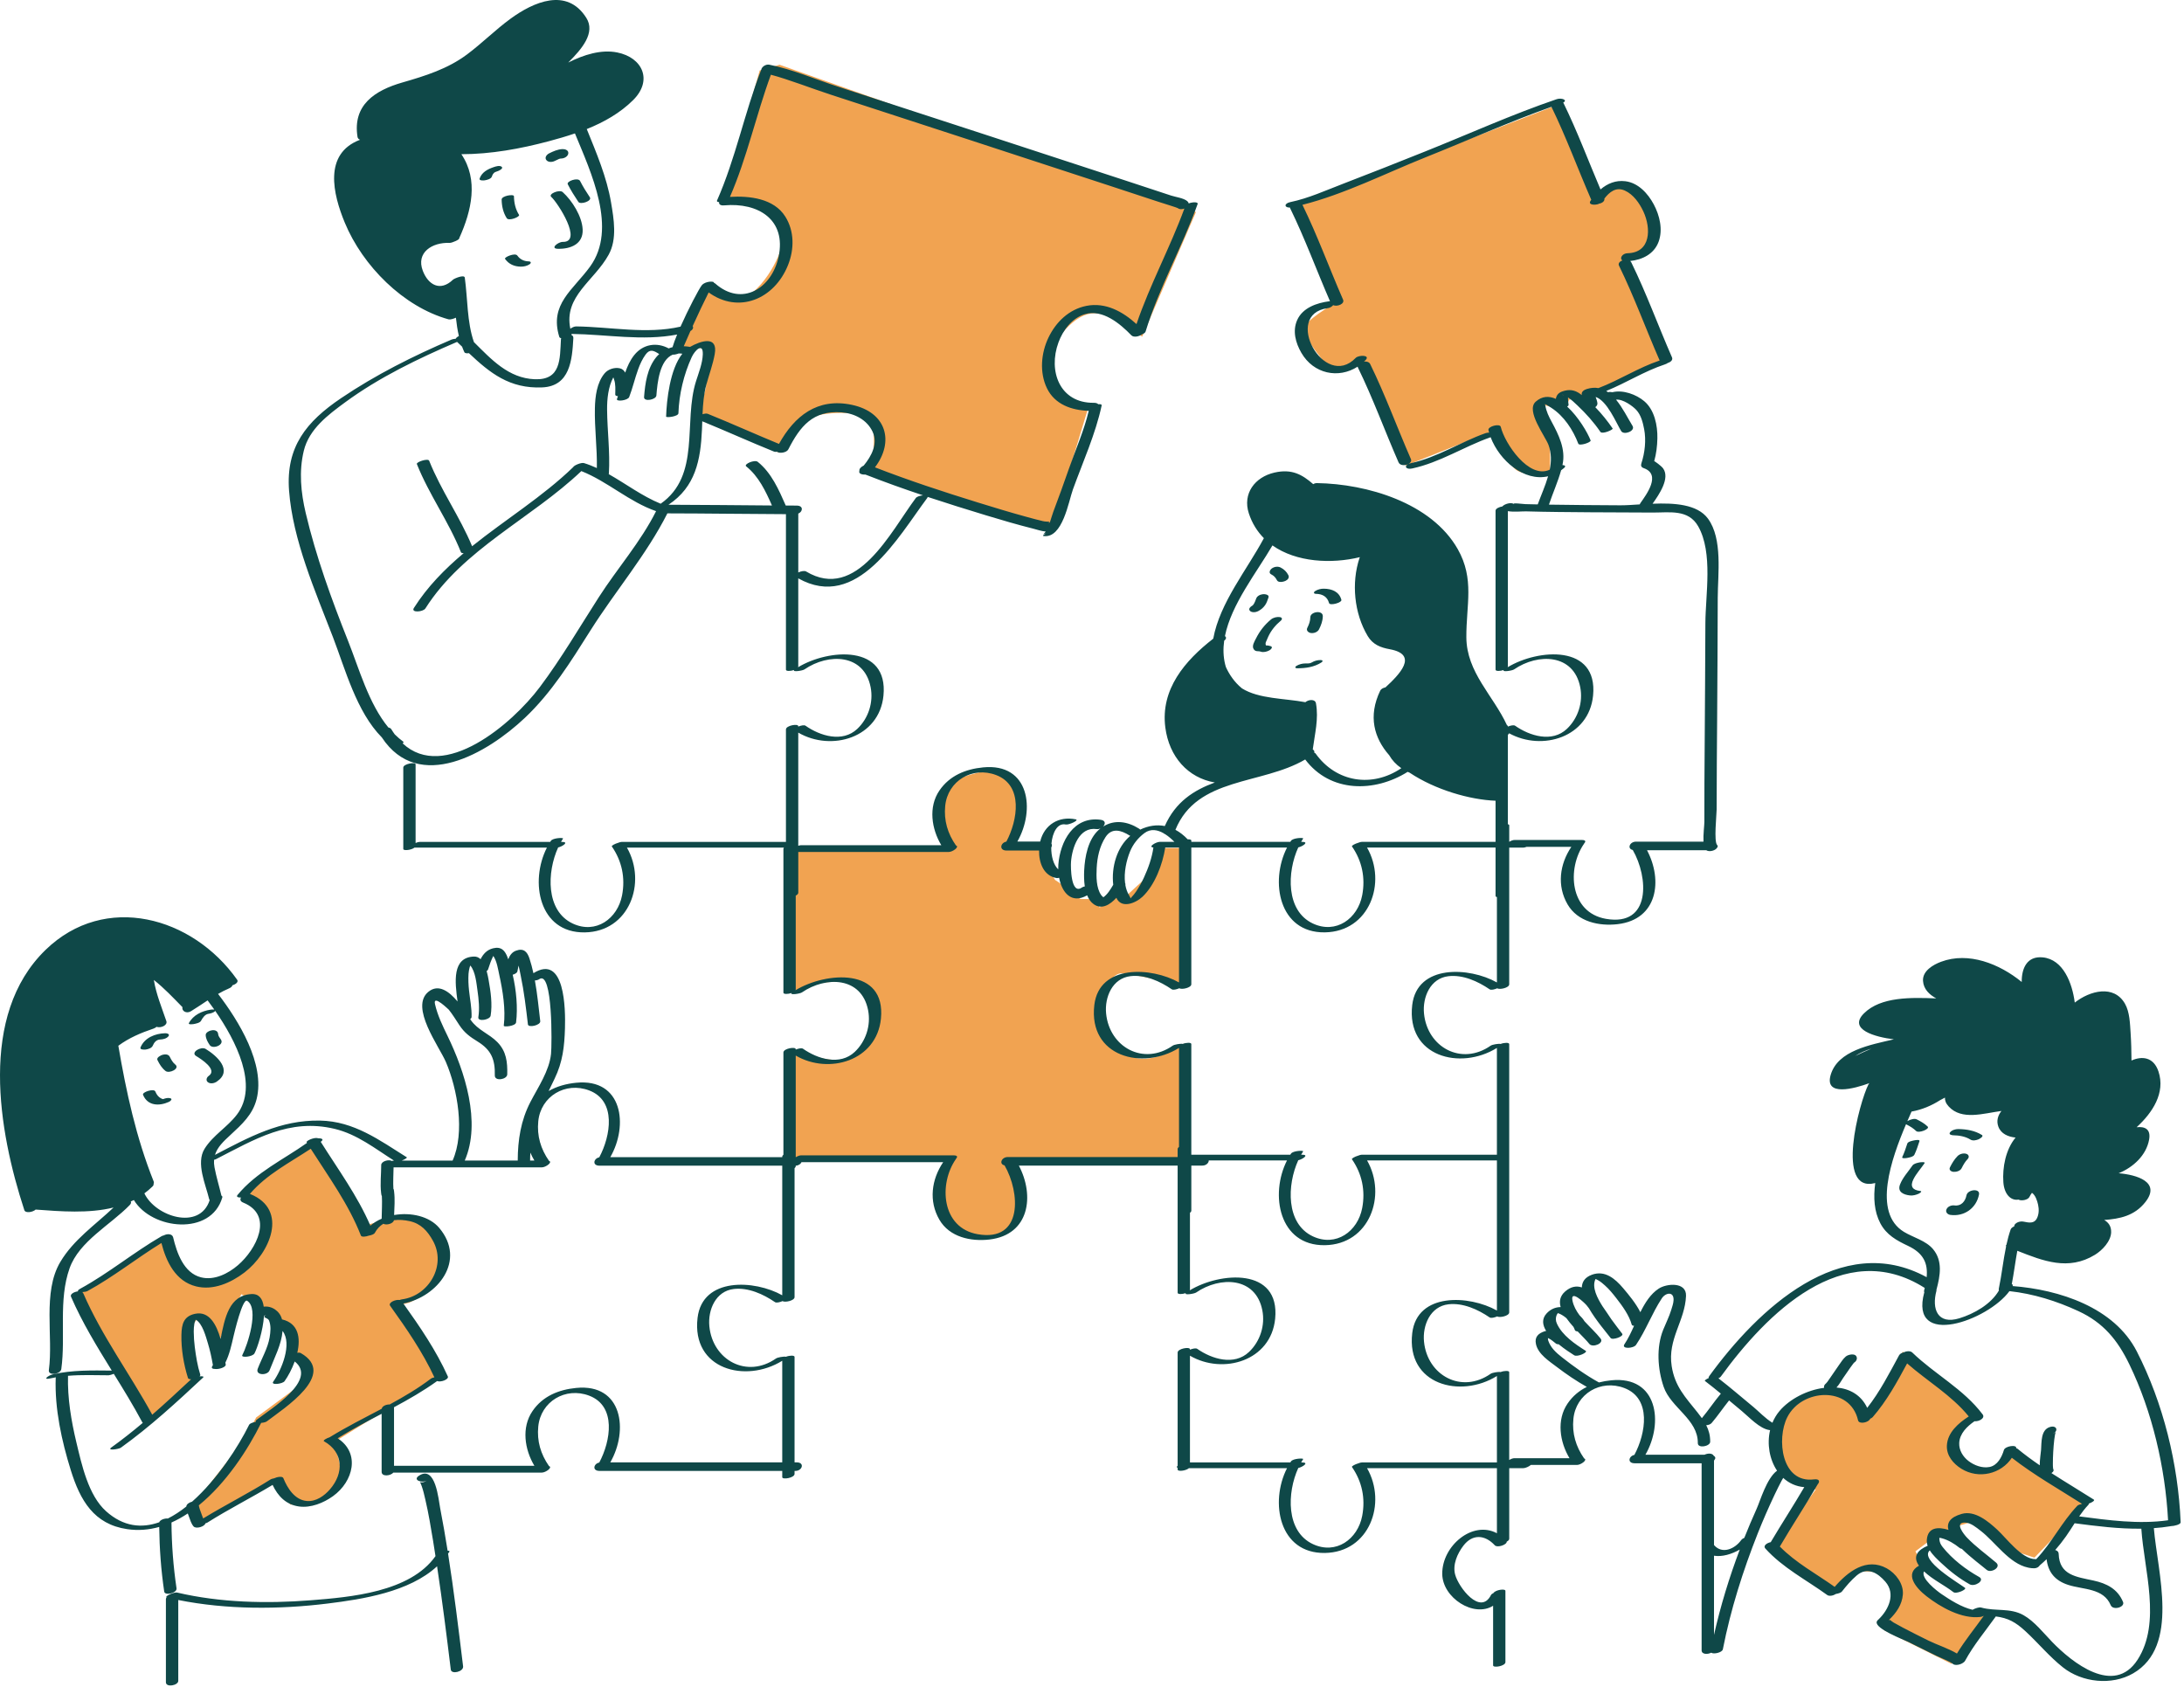 <svg width="514" height="397" viewBox="0 0 514 397" fill="none" xmlns="http://www.w3.org/2000/svg">
<path d="M280.297 273.074L237.797 274.074L240.297 284.574C240.297 284.574 237.797 290.574 233.797 291.074C229.797 291.574 223.297 289.074 221.297 286.074C219.297 283.074 222.797 272.574 222.797 272.574H185.297V248.074L187.297 247.074C187.297 247.074 194.797 250.574 199.797 249.074C204.797 247.574 205.797 241.574 205.797 241.574C205.797 241.574 206.297 236.574 201.797 232.574C197.297 228.574 186.297 233.574 186.297 233.574V200.074L223.797 199.574C223.797 199.574 220.797 198.074 220.297 192.074C219.797 186.074 222.297 183.574 231.297 181.574C240.297 179.574 239.297 190.074 239.297 190.074L238.297 199.074H246.297L246.797 204.574L248.297 207.074L251.297 209.074L254.297 211.574H257.797L258.797 213.574L262.297 210.574L264.797 211.074L270.797 205.574L273.797 199.574H277.797L278.797 232.574L276.797 231.574C276.797 231.574 266.297 229.074 263.797 229.074C261.297 229.074 258.297 235.574 258.297 235.574C258.297 235.574 260.297 244.574 265.297 248.074C270.297 251.574 278.797 245.574 278.797 245.574L280.297 273.074ZM473.297 342.074C473.297 342.074 472.797 344.074 470.297 345.574C467.797 347.074 465.797 346.074 461.797 343.574C457.797 341.074 464.797 332.574 464.797 332.574L449.454 319.487L447.797 318.074L444.797 326.574L437.797 334.074L437.297 330.074C437.297 330.074 433.297 327.574 430.797 327.574C428.297 327.574 419.797 329.574 418.797 338.074C417.797 346.574 427.297 350.574 427.297 350.574L416.797 365.074L432.797 374.074C432.797 374.074 432.797 374.074 434.297 371.574C435.797 369.074 441.797 369.574 445.297 371.074C448.797 372.574 443.297 383.574 443.297 383.574L459.297 391.574L467.797 380.074C467.797 380.074 461.297 380.074 458.797 378.574C456.297 377.074 450.297 371.574 450.297 371.574L452.297 368.074L450.797 365.074L452.797 363.574L454.797 362.074L457.297 360.574L459.297 359.574L464.297 358.074L472.797 364.574L478.797 366.574L491.297 353.574L473.297 342.074ZM99.297 288.074C95.797 285.074 85.297 288.574 85.297 288.574L74.797 268.074L57.297 281.074L62.797 285.574L60.797 294.074C60.797 294.074 55.797 300.074 50.297 302.074C44.797 304.074 39.297 291.074 39.297 291.074L17.297 304.574L35.297 334.074L45.797 324.074L44.297 321.074C44.297 321.074 43.797 313.074 46.297 310.574C48.797 308.074 50.297 319.074 50.297 319.074L52.797 312.574L56.797 304.574L61.797 307.574L63.797 309.074L66.297 311.574L68.297 313.574L69.297 317.574L70.797 319.574L71.797 325.074L60.297 333.574L57.297 339.074L44.797 355.074L45.297 357.074L47.297 359.074L64.797 348.074L68.297 354.074C68.297 354.074 75.297 354.574 78.797 351.074C82.297 347.574 78.297 339.574 78.297 339.574L103.297 324.074L92.297 307.574L96.297 306.574C96.297 306.574 102.297 304.074 103.297 299.074C104.297 294.074 102.797 291.074 99.297 288.074ZM389.797 55.074C390.797 51.574 389.797 48.574 384.297 45.074C378.797 41.574 376.297 48.074 376.297 48.074L366.797 24.574L304.797 48.574L313.797 71.574C313.797 71.574 306.797 75.574 306.797 77.574C306.797 79.574 312.797 86.574 312.797 86.574L320.297 85.574L330.797 109.574L349.797 102.074L352.297 102.574C352.297 102.574 354.797 109.074 356.797 110.574C358.797 112.074 364.797 111.574 364.797 111.574C364.797 111.574 364.797 106.574 364.797 104.574C364.797 102.574 362.297 95.074 362.297 95.074L368.297 96.574L369.297 94.074L371.797 93.574L374.797 92.574L378.297 91.574L391.297 85.574L382.797 61.574C382.797 61.574 388.797 58.574 389.797 55.074ZM178.796 16.575L170.129 47.242L178.796 48.575L184.796 55.242C184.796 55.242 183.463 62.575 178.129 67.909C172.795 73.243 166.129 67.242 166.129 67.242L158.796 81.242L162.796 81.909H166.796L166.129 91.242L164.129 98.575L183.462 106.575C183.462 106.575 188.129 99.908 190.129 98.575C192.129 97.242 199.462 96.575 203.462 97.908C207.462 99.241 204.795 111.241 204.795 111.241L247.462 124.574L256.129 95.907L249.462 92.574L246.795 83.241C246.795 83.241 250.795 75.241 256.128 73.908C261.461 72.575 268.795 79.241 268.795 79.241L281.462 49.908L183.462 15.241L178.796 16.575Z" fill="#F1A351"/>
<path d="M452.937 273.749C452.078 275.009 450.998 276.166 450.314 277.538C449.49 279.19 450.094 280.078 451.914 280.278C452.576 280.351 451.699 280.866 451.534 280.938C450.923 281.208 450.188 281.407 449.515 281.333C448.031 281.17 446.49 280.531 447.16 278.776C447.8 277.102 449.092 275.758 450.089 274.296C450.411 273.824 451.289 273.65 451.8 273.552C451.874 273.537 453.203 273.358 452.937 273.749ZM459.009 285.911C462.272 286.357 465.129 284.342 465.755 281.113C466.049 279.591 463.076 279.916 462.809 281.296C462.528 282.749 461.536 283.894 459.979 283.682C459.275 283.586 458.4 283.905 458.099 284.595C457.805 285.267 458.367 285.824 459.009 285.911ZM448.834 272.509C449.28 272.425 450.311 272.236 450.543 271.757C451.039 270.734 451.381 269.641 451.74 268.565C451.891 268.111 450.77 268.32 450.598 268.353C450.214 268.426 449.045 268.638 448.889 269.105C448.53 270.181 448.188 271.274 447.692 272.297C447.482 272.732 448.71 272.533 448.834 272.509ZM460.696 272.077C459.943 272.852 459.402 273.75 458.922 274.711C458.608 275.34 459.192 275.731 459.765 275.777C460.412 275.829 461.347 275.561 461.662 274.929C462.056 274.142 462.462 273.409 463.079 272.774C463.533 272.307 463.364 271.709 462.745 271.527C462.059 271.327 461.192 271.566 460.696 272.077ZM459.704 267.172C461.065 267.192 462.554 267.446 463.726 268.177C464.283 268.524 465.05 268.362 465.624 268.133C465.804 268.061 466.973 267.435 466.432 267.098C464.775 266.065 462.807 265.736 460.878 265.708C460.246 265.699 459.369 265.948 458.956 266.462C458.523 267.002 459.326 267.167 459.704 267.172ZM510.872 359.159C510.835 359.168 510.799 359.179 510.762 359.185C509.486 359.404 508.197 359.534 506.903 359.628C507.774 370.074 513.034 387.428 502.04 393.8C496.993 396.725 490.016 395.955 485.533 392.411C482.299 389.854 479.704 386.672 476.686 383.885C474.356 381.734 472.578 380.769 469.697 380.406C469.679 380.436 469.67 380.463 469.648 380.494C467.2 383.922 464.481 387.153 462.465 390.869C462.378 391.029 462.231 391.163 462.052 391.277C461.415 391.774 460.103 392.058 459.554 391.547C459.029 391.058 456.762 390.184 455.754 389.69C453.529 388.599 451.302 387.511 449.089 386.396C448.071 385.883 441.331 383.339 441.674 381.708C441.722 381.477 441.883 381.277 442.102 381.113C444.461 378.869 446.21 375.133 443.74 372.259C441.94 370.165 439.482 368.631 436.977 370.763C435.658 371.886 434.559 373.191 433.491 374.548C433.284 374.811 432.678 375.019 432.084 375.113C431.476 375.516 430.52 375.717 430.031 375.363C425.106 371.795 419.583 368.986 415.463 364.417C414.898 363.79 415.797 363.116 416.736 362.929C419.314 358.58 422.076 354.343 424.634 349.979C422.658 349.824 420.99 349.023 419.675 347.809C419.552 348.002 419.416 348.234 419.269 348.517C418.731 349.551 418.205 350.59 417.707 351.643C416.276 354.67 414.923 357.736 413.69 360.849C410.18 369.712 407.301 378.784 405.469 388.147C405.322 388.898 403.314 389.366 402.733 388.938C401.873 389.384 400.472 389.352 400.472 388.393C400.472 373.716 400.472 359.039 400.472 344.363C395.224 344.363 389.976 344.363 384.728 344.363C382.913 344.363 383.316 342.661 384.652 342.391C387.341 337.354 388.742 329.102 382.274 326.653C376.696 324.541 370.882 328.019 370.295 333.911C369.954 337.334 370.867 340.415 372.823 343.224C373.74 343.528 372.058 344.757 371.134 344.757C367.516 344.757 363.899 344.757 360.281 344.757C359.882 345.12 359.001 345.516 358.518 345.516C357.41 345.516 356.303 345.516 355.195 345.516C355.195 351.052 355.195 356.588 355.195 362.123C355.195 362.396 354.951 362.627 354.608 362.806C354.657 363.538 352.395 364.312 351.8 363.669C349.498 361.179 346.559 360.92 344.387 363.78C342.997 365.61 341.836 368.195 342.463 370.547C343.265 373.561 348.403 380.286 350.905 375.366C350.996 375.186 351.213 375.03 351.484 374.906C351.945 374.136 354.297 373.808 354.297 374.394C354.297 379.98 354.297 385.567 354.297 391.154C354.297 392.108 351.4 392.58 351.4 391.93C351.4 387.251 351.4 382.571 351.4 377.892C346.886 380.745 339.476 376.051 339.429 370.382C339.375 363.823 346.537 357.745 352.298 360.828C352.298 355.724 352.298 350.62 352.298 345.515C342.11 345.515 331.921 345.515 321.733 345.515C326.458 353.759 322.303 365.321 311.79 365.469C301.025 365.621 298.806 353.523 302.898 345.515C295.203 345.515 287.507 345.515 279.812 345.515C279.119 346.14 277.156 346.367 277.156 345.84C277.156 345.708 277.156 345.576 277.156 345.444C276.874 345.344 276.93 345.148 277.156 344.938C277.156 340.45 277.156 335.961 277.156 331.474C277.156 327.085 277.156 322.695 277.156 318.306C277.156 317.359 280.053 316.89 280.053 317.53C280.053 317.564 280.053 317.597 280.053 317.631C280.693 317.372 281.446 317.205 281.766 317.431C285.19 319.83 290.458 321.465 293.944 318.172C296.563 315.697 297.788 311.928 297.085 308.354C295.54 300.495 287.192 300.288 281.505 304.179C281.056 304.486 278.628 304.857 279.078 304.313C278.237 304.606 277.156 304.631 277.156 304.24C277.156 294.262 277.156 284.285 277.156 274.308C264.699 274.308 252.241 274.308 239.784 274.308C243.522 281.361 242.312 290.592 232.88 291.702C228.502 292.216 223.457 291.153 221.076 287.032C218.541 282.642 219.218 277.589 221.973 273.505C210.859 273.505 199.744 273.505 188.63 273.505C188.443 273.926 187.948 274.301 187.275 274.327C187.275 274.363 187.275 274.399 187.275 274.435C187.275 274.615 187.169 274.778 186.999 274.919C186.999 285.033 186.999 295.148 186.999 305.261C186.999 306.113 184.659 306.575 184.189 306.194C183.533 306.473 182.728 306.668 182.388 306.436C179.649 304.563 176.122 302.96 172.71 303.347C168.43 303.831 166.566 308.281 166.947 312.144C167.729 320.067 175.758 324.519 182.649 319.689C182.986 319.452 184.461 319.176 184.967 319.295C185.821 318.964 186.998 318.92 186.998 319.328C186.998 327.602 186.998 335.875 186.998 344.149C187.162 344.149 187.325 344.149 187.488 344.149C189.459 344.149 188.817 346.161 187.202 346.161C187.134 346.161 187.066 346.161 186.998 346.161C186.998 346.395 186.998 346.629 186.998 346.863C186.998 347.81 184.101 348.279 184.101 347.639C184.101 347.146 184.101 346.654 184.101 346.161C169.771 346.161 155.442 346.161 141.113 346.161C139.298 346.161 139.701 344.459 141.037 344.189C143.726 339.152 145.126 330.9 138.659 328.451C133.082 326.339 127.267 329.817 126.68 335.709C126.339 339.132 127.253 342.213 129.207 345.021C130.124 345.325 128.442 346.554 127.518 346.554C115.865 346.554 104.212 346.554 92.56 346.554C91.938 347.347 89.817 347.572 89.817 346.391C89.817 341.834 89.817 337.278 89.817 332.721C86.321 334.555 82.822 336.388 79.464 338.48C84.835 341.959 83.177 348.652 78.367 352.103C76.152 353.692 73.156 354.917 70.375 354.53C67.318 354.104 65.396 352.092 64.156 349.456C59.093 352.507 53.804 355.164 48.805 358.322C48.709 358.383 48.545 358.439 48.35 358.488C48.181 359.262 46.141 359.9 45.542 359.209C45.027 358.615 44.749 357.689 44.485 356.965C44.392 356.71 44.293 356.444 44.198 356.173C42.958 356.995 41.677 357.714 40.357 358.3C40.395 363.496 40.784 368.654 41.547 373.796C41.712 374.908 38.8 375.591 38.65 374.572C37.9 369.517 37.535 364.45 37.471 359.346C35.059 360.025 32.542 360.249 29.939 359.867C22.085 358.716 18.87 353.088 16.656 345.979C14.51 339.087 12.859 331.554 13.111 324.292C13.113 324.238 13.126 324.186 13.149 324.136C12.726 324.21 12.302 324.283 11.88 324.379C9.852 324.836 11.371 323.673 12.451 323.43C17.038 322.397 21.649 322.504 26.309 322.55C22.819 316.903 19.349 311.246 16.703 305.14C16.449 304.555 17.47 303.989 18.381 303.903C18.253 303.774 18.36 303.571 18.891 303.281C25.578 299.628 31.456 294.725 38.045 290.912C38.17 290.84 38.349 290.781 38.548 290.735C39.345 290.297 40.545 290.327 40.75 291.194C41.6 294.798 43.225 299.576 47.309 300.605C50.425 301.39 53.691 299.729 56.004 297.743C60.309 294.047 64.563 285.989 57.227 283.011C56.519 282.724 56.464 282.247 56.725 281.82C56.04 281.844 55.528 281.67 55.915 281.202C60.372 275.824 66.669 272.924 72.256 268.966C72.228 268.92 72.198 268.875 72.169 268.829C71.948 268.473 74.05 267.558 74.837 267.877C75.66 267.863 76.321 268.084 75.568 268.645C75.54 268.666 75.51 268.687 75.482 268.708C79.552 275.187 84.124 281.397 87.167 288.44C87.94 287.775 88.838 287.228 89.823 286.807C89.848 285.172 89.969 282.901 89.868 281.456C89.826 281.382 89.776 281.315 89.759 281.211C89.738 281.091 89.728 280.968 89.712 280.847C89.689 280.849 89.687 280.812 89.699 280.752C89.429 278.631 89.718 276.264 89.718 274.17C89.718 273.301 91.441 272.783 92.238 273.219C92.409 273.164 92.575 273.13 92.723 273.127C88.239 270.286 84.072 266.942 78.78 265.667C68.083 263.087 59.876 268.164 50.773 272.827C50.695 272.867 50.552 272.91 50.378 272.951C50.334 273.494 50.363 274.078 50.483 274.716C50.908 276.97 51.584 279.149 52.111 281.379C52.285 281.466 52.376 281.605 52.317 281.811C49.678 290.902 35.748 289.444 31.506 282.408C31.264 282.533 31.015 282.641 30.769 282.757C30.903 282.965 30.866 283.245 30.527 283.596C26.028 288.244 18.631 292.121 16.38 298.461C13.707 305.989 15.494 314.396 14.427 322.187C14.257 323.431 11.304 323.855 11.498 322.435C12.577 314.554 9.946 304.123 14.191 296.988C17.323 291.724 22.366 288.308 26.728 284.172C20.856 285.63 14.251 285.089 8.391 284.657C7.727 285.279 5.984 285.575 5.727 284.79C-0.362 266.185 -5.121 238.915 10.726 223.54C24.723 209.96 45.328 215.715 55.808 230.561C56.188 231.1 55.492 231.638 54.7 231.874C54.631 232.137 54.394 232.398 53.913 232.602C53.019 232.98 52.162 233.426 51.323 233.907C56.159 240.217 62.443 250.382 60.404 258.615C59.489 262.308 56.939 264.599 54.216 267.113C52.622 268.584 51.158 269.949 50.598 271.786C58.541 267.641 65.996 263.535 75.332 263.716C83.324 263.87 89.289 268.313 95.737 272.355C95.895 272.454 95.262 272.855 94.548 273.129C98.538 273.129 102.527 273.129 106.517 273.129C109.488 266.502 107.673 256.314 104.94 249.931C103.354 246.227 96.421 237.045 100.797 233.426C103.204 231.436 105.712 233.333 107.686 235.684C107.053 231.082 106.369 225.284 111.554 225.112C112.177 225.091 112.685 225.333 113.103 225.731C113.716 224.527 114.581 223.53 116.044 223.169C117.953 222.698 118.855 223.667 119.485 225.391C119.529 225.512 119.567 225.644 119.61 225.766C119.955 224.865 120.483 224.09 121.401 223.744C123.192 223.068 124.079 223.934 124.611 225.569C124.98 226.699 125.28 227.855 125.538 229.026C132.972 224.39 133.097 237.504 132.964 241.987C132.836 246.289 132.431 249.939 130.517 253.872C130.035 254.863 129.568 255.822 129.12 256.765C131.044 255.653 133.257 255.042 135.602 254.811C146.556 253.73 147.933 264.869 143.631 272.326C157.121 272.326 170.61 272.326 184.099 272.326C184.099 272.292 184.099 272.258 184.099 272.223C184.099 272.043 184.205 271.88 184.375 271.739C184.375 263.719 184.375 255.701 184.375 247.682C184.375 246.735 187.272 246.266 187.272 246.906C187.272 246.94 187.272 246.973 187.272 247.007C187.912 246.748 188.665 246.581 188.986 246.807C192.41 249.207 197.678 250.842 201.164 247.548C203.783 245.073 205.008 241.305 204.305 237.73C202.76 229.872 194.412 229.664 188.725 233.555C188.276 233.862 185.847 234.233 186.298 233.689C185.456 233.982 184.375 234.007 184.375 233.616C184.375 222.343 184.375 211.071 184.375 199.798C184.375 199.676 184.424 199.563 184.507 199.459C184.445 199.468 184.387 199.473 184.334 199.473C172.072 199.473 159.81 199.473 147.548 199.473C152.272 207.717 148.118 219.279 137.605 219.427C126.84 219.579 124.622 207.481 128.714 199.473C118.327 199.473 107.94 199.473 97.553 199.473C97.553 199.473 97.551 199.473 97.549 199.473C96.838 200.059 94.912 200.272 94.912 199.799C94.912 193.414 94.912 187.029 94.912 180.645C94.912 179.739 97.809 179.289 97.809 179.869C97.809 186.042 97.809 192.216 97.809 198.389C98.152 198.236 98.509 198.128 98.759 198.128C109.003 198.128 119.247 198.128 129.491 198.128C129.545 198.045 129.594 197.959 129.649 197.877C130.118 197.18 132.689 197.08 132.503 197.355C132.34 197.597 132.188 197.864 132.035 198.128C132.112 198.128 132.189 198.128 132.266 198.128C134.016 198.128 132.354 199.22 131.358 199.435C128.71 205.213 128.4 214.34 134.782 217.34C140.242 219.907 145.358 216.193 146.407 210.686C147.188 206.585 146.369 202.63 143.993 199.201C143.874 199.03 144.68 198.575 145.482 198.345C145.794 198.216 146.107 198.128 146.333 198.128C159.212 198.128 172.092 198.128 184.971 198.128C184.971 189.308 184.971 180.487 184.971 171.667C184.971 170.72 187.868 170.251 187.868 170.891C187.868 170.925 187.868 170.958 187.868 170.992C188.508 170.733 189.261 170.566 189.582 170.792C193.006 173.192 198.274 174.827 201.76 171.533C204.379 169.058 205.604 165.29 204.901 161.715C203.356 153.856 195.008 153.649 189.321 157.54C188.872 157.847 186.447 158.217 186.893 157.675C186.051 157.968 184.971 157.993 184.971 157.602C184.971 145.402 184.971 133.202 184.971 121.002C175.669 120.971 166.367 120.828 157.066 120.814C152.159 130.543 144.764 139.174 138.946 148.395C134.353 155.673 129.84 162.969 123.55 168.917C114.693 177.294 98.554 186.719 89.857 173.532C83.898 167.515 81.246 157.455 78.368 149.966C74.21 139.143 68.903 127.139 68.028 115.451C67.259 105.172 72.078 99.24 80.278 93.699C88.432 88.19 97.261 83.765 106.298 79.902C106.498 79.817 106.87 79.752 107.254 79.719C107.359 79.478 107.64 79.253 107.997 79.086C107.67 77.685 107.456 76.232 107.297 74.764C106.695 75.046 105.934 75.257 105.567 75.155C94.907 72.195 85.357 62.556 81.157 52.43C78.341 45.641 76.111 36.223 84.645 32.928C84.68 32.915 84.715 32.906 84.75 32.894C84.434 32.791 84.195 32.571 84.137 32.204C82.968 24.726 88.183 21.287 94.708 19.408C100.089 17.857 105.338 16.224 109.9 12.822C113.442 10.18 116.562 7.029 120.13 4.42C125.588 0.429 133.43 -3.012 137.982 4.192C140.21 7.718 136.945 11.527 133.729 14.723C137.384 12.872 141.509 11.591 145.258 12.343C151.268 13.549 153.653 18.926 149.03 23.533C145.941 26.612 142.135 28.75 138.094 30.375C140.357 35.965 142.794 41.671 143.806 47.634C144.472 51.557 145.281 56.236 143.251 59.933C139.855 66.119 132.63 69.703 134.23 77.369C134.629 77.058 135.17 76.812 135.612 76.817C143.658 76.92 152.212 78.704 160.158 76.871C161.999 72.734 164.471 68.02 165.164 67.135C165.668 66.491 167.005 66.149 167.784 66.321C167.788 66.321 167.792 66.322 167.796 66.323C167.949 66.356 168.023 66.427 168.022 66.554C168.135 66.595 168.24 66.647 168.324 66.721C174.604 72.263 181.651 67.886 183.239 60.421C185.093 51.702 178.472 47.605 170.425 48.331C169.48 48.416 169.16 48.02 169.246 47.567C168.879 47.537 168.648 47.421 168.746 47.2C173.129 37.279 175.209 26.569 179.121 16.473C179.129 16.451 179.146 16.431 179.158 16.41C179.244 15.765 180.189 15.051 181.068 15.227C186.47 16.308 191.855 18.647 197.081 20.345C208.41 24.025 219.734 27.717 231.057 31.415C242.254 35.072 253.451 38.731 264.641 42.407C268.308 43.611 271.976 44.815 275.641 46.031C276.661 46.369 278.603 46.609 279.446 47.356C279.635 47.524 279.728 47.698 279.759 47.87C280.682 47.515 282.046 47.489 281.856 48.02C278.205 58.213 272.786 67.678 269.604 78.047C269.523 78.311 269.181 78.532 268.76 78.686C268.12 79.199 266.799 79.468 266.269 78.918C263.618 76.166 259.429 72.652 255.251 73.961C252.256 74.899 250.16 77.732 249.111 80.579C246.63 87.313 249.39 94.889 257.424 94.796C257.96 94.79 258.293 94.928 258.469 95.13C258.961 95.081 259.331 95.151 259.274 95.42C257.854 102.078 254.831 108.779 252.515 115.163C251.489 117.991 250.094 126.773 245.608 126.145C245.236 126.093 245.628 125.808 246.205 125.538C245.988 125.596 245.771 125.654 245.554 125.712C245.753 125.566 245.931 125.343 246.101 125.093C245.06 125 243.94 124.607 243.152 124.409C239.414 123.469 235.711 122.385 232.023 121.265C227.447 119.875 222.873 118.449 218.326 116.944C218.32 117.02 218.29 117.106 218.213 117.209C211.309 126.444 201.72 143.894 187.87 136.106C187.87 143.012 187.87 149.919 187.87 156.825C187.87 156.897 187.848 156.966 187.817 157.032C194.971 152.689 209.118 151.573 207.921 163.709C206.942 173.635 195.678 176.952 187.869 172.411C187.869 181.291 187.869 190.171 187.869 199.05C188.095 198.964 188.319 198.91 188.51 198.91C199.518 198.91 210.526 198.91 221.534 198.91C219.238 195.081 218.439 189.911 221.093 186.033C223.496 182.521 227.245 180.999 231.37 180.593C242.298 179.515 243.694 190.596 239.431 198.053C241.222 198.053 243.014 198.053 244.805 198.053C244.808 198.038 244.811 198.023 244.814 198.009C245.779 194.087 249.205 191.995 253.166 192.821C254.1 193.016 251.546 194.187 250.809 194.033C248.874 193.629 247.697 195.914 247.454 198.538C247.615 198.81 247.585 199.153 247.41 199.455C247.391 201.465 247.911 203.512 249.052 204.595C249.045 204.222 249.05 203.85 249.078 203.486C249.509 197.972 252.705 192.04 259.062 192.928C260.233 193.091 260.175 193.924 259.624 194.519C262.269 192.842 265.336 193.287 268.077 195.013C268.192 195.085 268.269 195.163 268.331 195.242C270.299 194.305 272.262 194.031 274.133 194.396C276.658 188.697 280.967 185.961 285.908 184.149C279.585 183.067 275.143 178.093 274.254 171.191C273.097 162.213 278.865 155.485 285.535 150.302C287.072 141.825 293.53 134.02 297.452 126.654C295.91 125.096 294.68 123.167 293.908 120.804C292.406 116.203 295.283 112.272 299.961 111.21C304.033 110.285 306.471 111.681 309.064 113.94C309.303 113.786 309.604 113.686 309.963 113.692C321.672 113.873 336.88 118.3 343.076 129.223C347.078 136.279 345.058 142.345 345.103 149.98C345.152 158.23 351.412 163.634 354.663 170.669C354.79 170.717 354.871 170.789 354.871 170.892C354.871 170.926 354.871 170.959 354.871 170.993C355.511 170.734 356.264 170.567 356.585 170.793C360.009 173.193 365.277 174.828 368.763 171.534C371.382 169.059 372.607 165.291 371.904 161.716C370.36 153.857 362.011 153.65 356.324 157.541C355.875 157.848 353.45 158.218 353.896 157.676C353.054 157.969 351.974 157.994 351.974 157.603C351.974 145.133 351.974 132.663 351.974 120.193C351.974 119.685 352.808 119.317 353.581 119.181C354.056 118.598 355.71 118.113 356.287 118.634C355.869 118.256 358.271 118.617 359.006 118.641C359.971 118.672 360.937 118.685 361.902 118.707C362.681 116.564 363.687 114.342 364.339 112.087C358.728 113.399 352.912 108.42 350.816 102.892C350.776 102.908 350.743 102.924 350.699 102.939C344.466 105.148 338.886 108.841 332.363 110.247C330.872 110.568 330.406 109.69 331.445 109.203C330.68 109.598 329.494 109.6 329.152 108.82C325.9 101.394 323.141 93.762 319.575 86.474C319.544 86.411 319.527 86.349 319.515 86.287C315.051 89.177 309.155 88.032 306.262 83.016C304.921 80.689 304.146 77.908 305.283 75.335C306.574 72.417 309.911 71.286 312.837 70.899C312.9 70.891 312.951 70.89 313.008 70.885C309.836 63.592 307.112 56.112 303.612 48.962C303.592 48.921 303.586 48.883 303.574 48.843C302.268 48.906 302.114 47.884 303.699 47.555C307.924 46.678 312.063 44.789 316.075 43.252C322.575 40.762 329.045 38.191 335.507 35.604C345.752 31.502 355.919 26.904 366.368 23.34C367.482 22.96 369.055 23.538 367.895 24.141C367.917 24.175 367.944 24.205 367.962 24.243C371.208 30.875 373.789 37.792 376.677 44.58C378.284 43.204 380.243 42.361 382.531 42.649C385.572 43.031 387.84 45.536 389.21 48.097C390.603 50.699 391.405 54.06 390.34 56.919C389.272 59.787 386.521 61.133 383.647 61.42C383.76 61.509 383.857 61.617 383.924 61.754C387.49 69.042 390.249 76.673 393.501 84.1C393.765 84.702 393.208 85.208 392.506 85.417C392.375 85.532 392.149 85.651 391.796 85.767C386.986 87.357 382.699 90.117 378.021 92.009C378.167 92.094 378.305 92.197 378.445 92.295C378.549 92.274 378.656 92.25 378.749 92.25C378.84 92.25 378.932 92.25 379.023 92.25C379.197 92.25 379.343 92.271 379.478 92.3C382.013 91.692 385.079 92.825 386.97 94.417C389.384 96.448 390.121 100.137 390.061 103.135C390.024 104.981 389.808 106.762 389.314 108.543C389.341 108.445 390.981 109.642 391.398 110.212C393.101 112.537 390.474 116.371 388.929 118.547C394.005 118.339 399.455 118.646 401.958 122.04C405.475 126.81 404.28 135.203 404.267 140.638C404.245 150.056 404.193 159.475 404.128 168.893C404.079 176.089 404.008 183.285 404.009 190.481C404.009 191.693 403.309 198.126 404.138 198.875H404.134C404.321 199.038 404.328 199.293 403.991 199.664C403.98 199.675 403.97 199.686 403.96 199.698C403.477 200.228 402.226 200.521 401.572 200.096C396.923 200.096 392.274 200.096 387.625 200.096C391.362 207.149 390.152 216.38 380.721 217.489C376.344 218.003 371.298 216.941 368.917 212.82C366.382 208.431 367.059 203.378 369.814 199.293C366.303 199.293 362.791 199.293 359.279 199.293C358.997 199.403 358.719 199.477 358.514 199.477C357.406 199.477 356.299 199.477 355.191 199.477C355.191 210.201 355.191 220.924 355.191 231.648C355.191 232.5 352.851 232.962 352.381 232.581C351.725 232.86 350.92 233.055 350.58 232.823C347.841 230.95 344.314 229.347 340.901 229.734C336.621 230.218 334.757 234.668 335.138 238.531C335.92 246.454 343.949 250.906 350.841 246.076C351.178 245.839 352.653 245.563 353.159 245.682C354.013 245.351 355.19 245.307 355.19 245.715C355.19 254.294 355.19 262.873 355.19 271.452C355.19 275.941 355.19 280.431 355.19 284.92C355.19 292.901 355.19 300.881 355.19 308.862C355.19 309.714 352.853 310.175 352.381 309.795C351.725 310.075 350.919 310.27 350.579 310.037C347.84 308.164 344.313 306.561 340.9 306.948C336.62 307.432 334.756 311.882 335.137 315.745C335.919 323.668 343.949 328.12 350.84 323.289C351.177 323.052 352.652 322.776 353.158 322.895C354.012 322.564 355.189 322.52 355.189 322.928C355.189 329.817 355.189 336.706 355.189 343.595C355.579 343.352 356.047 343.167 356.405 343.167C360.729 343.167 365.053 343.167 369.377 343.167C367.081 339.338 366.282 334.167 368.936 330.289C370.143 328.525 371.69 327.265 373.453 326.394C371.004 325.009 368.663 323.427 366.427 321.722C364.642 320.361 362.023 318.718 361.49 316.342C361.111 314.652 362.028 313.772 363.575 313.284C363.679 313.251 363.782 313.244 363.885 313.222C363.024 311.827 362.809 310.385 363.98 309.11C364.943 308.061 366.109 307.613 367.296 307.604C366.922 306.278 367.126 305.009 368.354 303.934C369.719 302.74 371.04 302.564 372.28 302.98C372.327 301.674 372.993 300.604 374.636 299.997C377.699 298.867 380.097 300.9 381.997 303.143C383.399 304.798 385.003 306.742 386.054 308.809C387.162 306.576 388.457 304.52 390.361 303.267C392.267 302.011 396.937 301.636 396.8 304.979C396.559 310.885 392.431 315.113 393.427 321.499C394.172 326.276 396.642 328.809 399.522 332.413C399.882 332.864 400.216 333.305 400.529 333.747C402.087 331.877 403.428 329.841 404.995 327.976C403.764 326.96 402.524 325.955 401.253 324.989C401.105 324.877 401.559 324.565 402.145 324.308C402.099 324.189 402.124 324.039 402.262 323.85C413.686 308.141 433.291 289.574 453.433 300.57C453.748 297.334 452.73 294.94 449.068 293.206C446.352 291.92 443.968 290.624 442.526 287.874C441.083 285.121 440.867 281.837 441.335 278.411C431.796 280.92 437.604 259.335 439.755 255.156C439.802 255.065 439.871 254.985 439.95 254.908C436.351 256.22 429.365 258.11 430.835 253.003C432.504 247.206 440.177 245.902 445.724 244.591C441.389 244.074 434.826 242.295 438.695 238.466C442.663 234.54 449.81 234.726 455.69 234.962C454.066 234.071 452.707 232.798 452.578 230.844C452.422 228.49 454.97 227.03 456.834 226.335C463.288 223.928 470.544 226.801 475.809 231.095C475.767 227.962 477.006 224.93 480.77 225.306C485.579 225.786 487.703 231.352 488.292 235.946C491.849 233.148 497.487 231.664 500.1 236.196C501.233 238.162 501.285 240.908 501.434 243.105C501.58 245.261 501.628 247.419 501.643 249.579C504.112 248.474 506.859 248.739 507.997 252.171C509.664 257.203 506.578 261.864 502.868 265.261C502.864 265.268 502.86 265.274 502.856 265.28C504.723 265.072 506.251 265.654 505.785 268.217C505.116 271.904 502.02 274.737 498.62 276.107C502.877 276.461 508.631 278.159 504.907 282.893C502.339 286.158 498.871 286.834 495.216 287.107C496.205 287.67 496.893 288.56 496.855 289.995C496.798 292.123 494.75 294.256 493.05 295.295C486.791 299.122 480.859 296.758 474.77 294.354C474.292 296.968 473.969 299.624 473.464 302.219C473.667 302.279 473.771 302.386 473.695 302.552C473.679 302.587 473.655 302.623 473.639 302.658C484.666 303.497 497.579 307.67 502.889 318.031C509.134 330.217 512.644 344.582 513.21 358.247C513.238 358.764 511.719 359.144 510.872 359.159ZM217.231 116.572C212.668 115.046 208.137 113.427 203.661 111.676C202.823 111.741 201.995 111.439 202.263 110.806C202.161 110.357 202.654 109.841 203.271 109.569C205.096 107.362 206.687 104.39 205.352 101.575C204.009 98.744 201.05 97.26 198.002 97.039C191.345 96.557 188.317 100.294 185.531 105.754C185.136 106.528 183.457 106.785 182.872 106.312C182.601 106.354 182.357 106.354 182.193 106.288C176.518 103.993 170.942 101.464 165.279 99.141C165.258 99.782 165.236 100.421 165.208 101.057C164.89 108.269 163.689 114.574 157.32 118.786C165.44 118.798 173.56 118.909 181.68 118.958C180.183 115.57 178.551 112.099 175.618 109.754C174.963 109.231 177.603 108.104 178.326 108.682C181.569 111.274 183.285 115.246 184.926 118.972C185.78 118.975 186.635 118.983 187.49 118.984C189.156 118.986 188.954 120.424 187.875 120.869C187.875 125.486 187.875 130.102 187.875 134.719C188.499 134.421 189.336 134.263 189.706 134.485C201.624 141.653 209.639 125.088 215.536 117.2C215.783 116.867 216.558 116.629 217.231 116.572ZM143.3 111.414C143.297 111.47 143.282 111.525 143.258 111.579C147.343 113.881 151.145 116.78 155.488 118.545C165.003 111.867 160.753 99.361 163.811 89.703C164.443 87.706 165.328 85.512 165.4 83.403C165.5 80.51 163.528 82.432 162.784 84.064C160.928 88.138 159.81 92.774 159.665 97.258C159.641 98.028 156.757 98.363 156.768 98.034C156.892 94.17 157.664 86.892 160.587 83.242C160.287 83.199 160 83.178 159.729 83.185C159.217 83.377 158.646 83.506 158.33 83.46C155.269 84.74 154.722 89.943 154.479 93.08C154.402 94.075 151.485 94.639 151.579 93.434C151.829 90.196 152.328 86.668 154.436 84.065C154.656 83.794 154.896 83.556 155.144 83.331C153.835 82.469 152.94 82.055 151.92 83.465C151.175 84.496 150.643 85.665 150.206 86.857C149.413 89.021 148.909 91.283 148.081 93.433C147.762 94.261 144.929 94.6 145.206 93.88C145.288 93.669 145.357 93.448 145.433 93.233C145.059 93.212 144.79 93.091 144.796 92.848C144.82 91.712 144.91 90.417 144.525 89.319C144.484 89.138 144.415 88.971 144.339 88.809C143.139 91.065 142.858 93.921 142.878 96.398C142.919 101.409 143.604 106.4 143.3 111.414ZM166.782 68.821C165.722 70.904 164.257 74.026 163.016 76.749C163.238 77.081 163.098 77.565 162.496 77.896C161.82 79.396 161.255 80.682 160.922 81.476C161.419 81.498 161.914 81.55 162.403 81.638C164.877 80.221 169.026 78.849 168.208 83.354C167.766 85.79 166.906 88.084 166.253 90.463C165.627 92.746 165.441 95.117 165.34 97.487C165.814 97.338 166.292 97.273 166.561 97.382C172.187 99.658 177.717 102.163 183.331 104.47C186.969 97.91 192.368 93.549 200.482 95.273C208.699 97.019 210.482 103.985 205.92 109.981C213.888 113.074 222.028 115.748 230.191 118.27C234.049 119.462 237.915 120.641 241.813 121.699C243.025 122.027 244.237 122.361 245.46 122.643C246.548 122.894 247.57 122.576 246.568 123.159C246.737 123.061 246.908 122.997 247.076 122.96C247.399 122.012 247.658 121.058 247.883 120.466C249.165 117.097 250.38 113.702 251.568 110.299C253.114 105.87 255.147 101.282 256.237 96.684C252.245 96.559 248.252 95.218 246.391 91.356C244.61 87.661 245.002 83.098 246.75 79.455C248.513 75.777 251.58 72.798 255.673 71.983C260.193 71.084 264.228 73.325 267.471 76.266C270.632 66.966 275.366 58.3 278.743 49.077C278.2 49.288 277.574 49.311 277.204 48.984C277.07 48.865 273.774 47.865 272.725 47.518C268.998 46.286 265.269 45.06 261.539 43.836C250.504 40.214 239.466 36.605 228.426 33.001C217.418 29.407 206.409 25.817 195.396 22.24C191.256 20.896 185.396 18.618 181.426 17.588C177.934 27.081 175.831 37.04 171.792 46.335C176.442 46.058 182.132 46.705 184.813 50.964C186.981 54.407 186.945 58.672 185.459 62.386C182.226 70.473 173.777 73.903 166.782 68.821ZM135.31 31.397C133.266 32.097 131.19 32.697 129.141 33.241C122.425 35.024 115.535 36.28 108.584 36.29C112.666 42.313 110.973 49.621 108.131 55.932C108.115 55.967 108.091 55.998 108.071 56.031C108.341 56.337 106.357 57.188 105.808 57.164C101.76 56.989 97.842 59.395 99.51 63.738C100.769 67.016 103.595 68.722 106.619 65.812C106.908 65.534 109.273 64.55 109.385 65.335C110.073 70.164 109.884 75.795 111.538 80.508C115.63 84.57 119.672 89.019 125.871 89.25C132.061 89.479 131.759 84.491 132.016 79.828C132.02 79.745 132.043 79.666 132.074 79.59C131.848 79.546 131.681 79.449 131.629 79.28C129.255 71.576 134.841 68.289 138.878 62.732C145.363 53.804 139.119 40.647 135.31 31.397ZM140.961 140.493C145.334 133.692 150.78 127.544 154.41 120.291C148.08 118.118 143.009 113.31 136.818 110.865C125.046 122.056 109.001 129.184 100.114 143.189C99.581 144.03 96.653 144.268 97.404 143.084C100.585 138.07 104.669 133.936 109.134 130.172C108.806 130.186 108.552 130.129 108.484 129.957C105.608 122.733 100.984 116.431 98.109 109.207C97.916 108.722 100.75 107.786 101.006 108.431C103.797 115.44 108.22 121.59 111.108 128.548C118.953 122.259 127.721 116.875 134.885 109.947C135.1 109.486 136.834 108.795 137.44 108.981C138.483 109.301 139.488 109.702 140.47 110.15C140.558 105.443 139.9 100.75 140.008 96.038C140.071 93.289 140.466 90.051 142.294 87.86C143.12 86.87 144.633 86.402 145.871 86.674C146.464 86.804 146.865 87.184 147.141 87.69C147.654 86.206 148.288 84.785 149.266 83.563C151.351 80.957 154.583 80.481 157.367 81.992C157.666 81.88 157.968 81.78 158.28 81.705C158.51 80.899 158.891 79.871 159.362 78.727C151.242 80.3 142.719 78.689 134.532 78.584C134.535 78.663 134.513 78.741 134.462 78.817C134.759 78.943 134.958 79.177 134.937 79.55C134.652 84.72 134.16 90.881 127.612 91.169C119.933 91.507 115.301 87.769 110.359 83.11C109.855 83.187 109.41 83.142 109.282 82.87C109.084 82.45 108.91 82.016 108.748 81.578C108.361 81.208 107.969 80.835 107.572 80.46C98.453 84.372 89.28 88.777 81.256 94.66C77.237 97.607 72.735 100.963 71.498 106.085C70.322 110.953 70.809 115.892 71.947 120.722C74.366 130.987 78.036 141.077 81.93 150.866C84.488 157.293 86.756 165.572 91.407 171.21C91.702 171.259 91.958 171.39 92.107 171.634C92.365 172.058 92.633 172.45 92.905 172.827C93.543 173.452 94.211 174.043 94.936 174.566C95.048 174.647 94.957 174.786 94.754 174.938C104.495 184.034 120.504 170.414 127.05 161.693C132.13 154.925 136.391 147.601 140.961 140.493ZM49.341 282.456C49.291 282.378 49.249 282.293 49.225 282.192C48.433 278.834 46.053 273.71 48.146 270.348C50.135 267.154 53.501 265.273 55.755 262.309C60.948 255.48 55.484 244.864 50.656 237.901C50.343 238.332 49.453 238.534 48.996 238.602C48.234 238.714 47.646 239.599 47.31 240.236C47.055 240.721 46.073 240.908 45.603 240.996C45.488 241.017 44.228 241.207 44.458 240.77C45.449 238.886 47.523 237.916 49.557 237.615C49.618 237.606 50.1 237.536 50.428 237.572C49.891 236.806 49.364 236.088 48.863 235.427C47.555 236.284 46.264 237.172 44.936 237.983C43.851 238.646 42.71 237.884 42.95 237.033C40.766 234.806 38.641 232.541 36.209 230.621C36.738 233.94 38.091 237.17 39.153 240.313C39.488 241.305 37.806 242.007 36.841 241.653C36.664 241.812 36.438 241.962 36.115 242.071C33.17 243.064 30.353 244.249 27.851 246.105C29.704 256.98 32.05 267.751 36.16 278.023C36.247 278.241 36.224 278.445 36.131 278.629C36.196 278.776 36.137 278.975 35.871 279.239C35.27 279.835 34.633 280.355 33.979 280.842C36.569 286.311 46.979 289.66 49.341 282.456ZM352.298 231.207C352.298 224.512 352.298 217.815 352.298 211.12C352.103 211.077 351.975 210.995 351.975 210.863C351.975 207.064 351.975 203.264 351.975 199.465C341.894 199.465 331.813 199.465 321.732 199.465C326.457 207.709 322.302 219.271 311.789 219.419C301.024 219.571 298.806 207.473 302.897 199.465C295.39 199.465 287.882 199.465 280.374 199.465C280.374 210.188 280.374 220.913 280.374 231.636C280.374 232.488 278.034 232.95 277.564 232.569C276.908 232.848 276.103 233.043 275.763 232.811C273.024 230.938 269.497 229.335 266.084 229.722C261.804 230.206 259.94 234.655 260.321 238.519C261.103 246.441 269.132 250.894 276.024 246.064C276.361 245.827 277.836 245.551 278.342 245.67C279.196 245.339 280.373 245.295 280.373 245.703C280.373 254.383 280.373 263.062 280.373 271.742C288.141 271.742 295.908 271.742 303.675 271.742C303.728 271.659 303.778 271.574 303.833 271.492C304.302 270.795 306.873 270.695 306.688 270.97C306.525 271.212 306.374 271.478 306.22 271.742C306.297 271.742 306.374 271.742 306.45 271.742C308.2 271.742 306.538 272.833 305.542 273.049C302.893 278.827 302.584 287.955 308.965 290.954C314.425 293.521 319.542 289.808 320.59 284.301C321.37 280.199 320.552 276.244 318.176 272.815C318.057 272.644 318.863 272.188 319.666 271.958C319.977 271.829 320.291 271.742 320.516 271.742C331.109 271.742 341.701 271.742 352.294 271.742C352.294 263.367 352.294 254.992 352.294 246.616C343.658 251.973 330.937 248.659 332.363 236.525C333.503 226.869 345.822 227.558 352.298 231.207ZM309.297 177.119C309.432 177.158 309.542 177.221 309.609 177.314C314.456 184.125 322.938 185.432 329.801 180.783C328.552 179.929 327.615 178.896 326.95 177.738C323.376 173.672 321.943 168.549 324.83 162.538C325.025 162.133 325.53 161.871 326.063 161.766C329.229 158.84 334.04 154.058 327.073 152.787C324.894 152.389 323.081 151.686 321.882 149.676C318.701 144.346 317.996 137.191 319.964 131.301C319.985 131.237 320.017 131.176 320.054 131.117C313.372 132.746 305.099 132.345 299.47 128.356C295.799 134.669 289.778 142.195 288.287 149.704C288.628 149.933 288.684 150.312 288.106 150.785C287.846 152.665 287.885 154.54 288.344 156.391C288.396 156.599 288.457 156.795 288.517 156.992C289.265 158.636 290.452 160.499 292.294 161.999C296.297 164.509 302.321 164.327 307.217 165.255C307.98 164.591 309.519 164.488 309.704 165.493C310.383 169.186 309.431 172.72 308.955 176.369C309.256 176.548 309.416 176.81 309.297 177.119ZM326.97 164.349C327.014 164.229 327.059 164.111 327.105 163.993C327.059 164.112 327.013 164.231 326.97 164.349ZM364.727 110.534C365.115 108.61 365.145 106.671 364.451 104.748C363.695 102.655 359.03 96.686 361.413 94.542C362.918 93.187 364.564 93.156 366.166 93.863C366.295 93.093 366.7 92.459 367.695 92.115C369.278 91.567 370.573 91.729 371.924 92.715C372.046 92.804 372.165 92.903 372.285 92.995C372.276 92.945 372.258 92.898 372.251 92.847C372.152 92.131 372.87 91.728 373.455 91.546C374.456 91.234 375.358 91.191 376.187 91.332C381.121 89.459 385.575 86.523 390.596 84.84C387.348 77.422 384.592 69.799 381.03 62.52C380.768 61.985 381.208 61.52 381.824 61.284C381.084 60.811 381.803 59.62 383.039 59.594C388.542 59.475 388.618 53.75 386.765 49.774C385.855 47.822 384.413 45.745 382.38 44.838C380.331 43.925 378.778 45.179 377.587 46.739C377.703 47.299 377.128 47.753 376.442 47.925C375.394 48.375 373.666 48.245 374.327 47.262C374.383 47.179 374.442 47.098 374.5 47.016C371.331 39.741 368.612 32.278 365.131 25.141C355.151 28.695 345.399 33.066 335.573 36.992C326.223 40.727 316.425 45.702 306.526 48.202C310.086 55.481 312.842 63.103 316.09 70.521C316.522 71.507 314.757 72.237 313.753 71.821C313.485 72.151 313.004 72.455 312.455 72.528C301.796 73.936 311.639 91.929 319.063 84.227C319.743 83.522 322.583 83.496 321.394 84.729C321.273 84.854 321.144 84.96 321.019 85.077C321.621 85.019 322.227 85.181 322.475 85.686C326.041 92.974 328.801 100.605 332.052 108.032C332.257 108.501 331.965 108.911 331.495 109.169C331.646 109.103 331.823 109.044 332.034 108.999C338.277 107.654 343.641 104.058 349.612 101.942C349.883 101.846 350.181 101.809 350.462 101.815C350.405 101.62 350.352 101.424 350.305 101.228C350.095 100.339 353 99.594 353.202 100.452C354.111 104.302 359.825 112.853 364.727 110.534ZM368.039 92.995C367.424 92.749 367.628 92.951 368.053 93.002C368.048 93 368.044 92.997 368.039 92.995ZM364.54 118.756C364.665 118.758 364.791 118.762 364.917 118.764C370.398 118.849 375.88 118.89 381.361 118.917C382.64 118.923 384.206 118.814 385.897 118.704C385.936 118.608 385.987 118.508 386.063 118.399C387.437 116.435 391.084 111.634 386.822 110.162C386.29 109.978 386.117 109.587 386.287 109.074C387.115 106.579 387.45 103.564 386.943 100.978C386.636 99.408 386.22 97.683 385.098 96.469C384.304 95.61 381.94 93.85 380.332 94.059C381.886 95.935 383.082 98.381 384.209 100.221C384.957 101.442 382.172 102.479 381.545 101.455C380.374 99.543 378.271 94.339 375.529 93.413C375.701 93.885 375.876 94.356 375.946 94.862C375.999 95.245 375.781 95.574 375.447 95.82C376.971 97.39 378.361 99.121 379.536 100.848C379.71 101.103 377.09 102.288 376.639 101.624C375.117 99.387 373.234 97.287 371.269 95.434C370.588 94.791 369.846 94.069 369.025 93.528C369.018 94.108 369.069 94.681 369.161 95.261C369.184 95.409 369.049 95.554 368.831 95.686C371.47 98.103 373.646 101.814 374.348 103.641C374.528 104.11 371.687 105.034 371.451 104.417C370.19 101.135 368.08 97.896 365.072 95.954C364.601 95.65 364.114 95.323 363.591 95.101C363.631 95.185 363.663 95.278 363.681 95.387C363.903 96.786 364.5 98.013 365.171 99.252C366.836 102.323 368.533 105.749 367.74 109.344C367.733 109.378 367.722 109.411 367.715 109.445C368.295 109.48 368.632 109.689 368.054 110.172C367.84 110.351 367.623 110.517 367.406 110.672C366.638 113.416 365.447 116.054 364.54 118.756ZM355.169 172.569C355.102 172.701 354.999 172.821 354.873 172.924C354.873 179.939 354.873 186.953 354.873 193.967C355.069 194.01 355.196 194.092 355.196 194.224C355.196 195.518 355.196 196.813 355.196 198.107C355.586 197.864 356.054 197.679 356.412 197.679C361.699 197.679 366.987 197.679 372.274 197.679C373.252 197.679 373.232 198.079 372.835 198.479C372.84 198.491 372.842 198.503 372.832 198.517C368.712 204.396 369.408 214.749 377.955 216.237C388.701 218.107 387.926 206.328 384.265 200.033C382.89 199.732 383.547 198.073 385.016 198.073C390.315 198.073 395.613 198.073 400.912 198.073C400.828 196.404 401.122 194.225 401.12 193.422C401.1 187.363 401.152 181.304 401.193 175.245C401.258 165.729 401.326 156.213 401.357 146.697C401.379 139.978 403.198 130.083 399.665 123.859C397.36 119.798 392.928 120.633 388.983 120.624C384.085 120.613 379.187 120.595 374.289 120.557C369.246 120.518 364.201 120.489 359.159 120.344C358.206 120.317 356.278 120.546 354.875 120.289C354.875 132.465 354.875 144.64 354.875 156.816C354.875 156.888 354.854 156.957 354.822 157.023C361.976 152.681 376.124 151.563 374.927 163.7C373.958 173.499 362.964 176.858 355.169 172.569ZM276.633 195.282C277.648 195.825 278.617 196.575 279.524 197.528C280.001 197.502 280.375 197.587 280.375 197.816C280.375 197.917 280.375 198.017 280.375 198.118C288.142 198.118 295.909 198.118 303.677 198.118C303.731 198.035 303.78 197.949 303.835 197.867C304.304 197.17 306.875 197.07 306.69 197.345C306.527 197.587 306.375 197.854 306.222 198.118C306.299 198.118 306.376 198.118 306.453 198.118C308.203 198.118 306.541 199.21 305.545 199.425C302.897 205.203 302.587 214.33 308.969 217.33C314.429 219.897 319.546 216.183 320.594 210.676C321.374 206.575 320.556 202.62 318.18 199.191C318.061 199.02 318.867 198.565 319.669 198.335C319.981 198.206 320.294 198.118 320.52 198.118C331.005 198.118 341.49 198.118 351.976 198.118C351.976 194.893 351.976 191.667 351.976 188.442C345.979 188.214 337.831 185.902 331.746 181.839C331.594 181.774 331.434 181.714 331.289 181.644C323.503 186.536 313.072 186.583 307.177 178.733C296.933 184.758 281.741 182.768 276.633 195.282ZM269.334 196.063C267.847 197.168 266.654 198.665 265.953 200.389C265.106 202.472 264.463 205.306 264.786 207.827C264.871 207.946 264.905 208.094 264.85 208.279C265.005 209.145 265.283 209.965 265.719 210.693C266.285 211.637 265.961 211.509 266.264 211.183C266.682 210.733 267.08 210.273 267.418 209.756C268.09 208.73 268.701 207.664 269.211 206.548C270.244 204.287 271.107 201.923 271.45 199.452C270.056 199.315 272.108 198.119 272.946 198.119C274.096 198.119 275.246 198.119 276.396 198.119C275.778 197.497 275.041 196.844 274.235 196.325C274.082 196.273 273.953 196.196 273.856 196.095C272.425 195.276 270.823 194.955 269.334 196.063ZM260.179 197.006C258.793 199.15 258.224 201.756 258.102 204.282C258.007 206.241 257.964 208.972 259.173 210.657C259.525 211.147 259.792 211.088 259.582 211.232C260.645 210.503 261.344 209.33 261.986 208.241C261.989 208.236 261.994 208.231 261.998 208.226C261.524 204.076 262.839 199.381 266.009 196.702C265.946 196.679 265.886 196.653 265.831 196.619C263.835 195.361 261.652 194.728 260.179 197.006ZM254.609 208.871C254.816 208.727 255.055 208.644 255.302 208.605C255.107 207.291 255.107 205.937 255.159 204.845C255.314 201.626 256.07 197.538 258.609 195.274C258.733 195.164 258.859 195.066 258.984 194.966C258.706 195.091 258.397 195.155 258.085 195.112C253.951 194.535 252.319 199.5 252.061 202.81C251.965 204.045 252.026 210.674 254.609 208.871ZM124.759 273.122C125.095 273.122 125.432 273.122 125.768 273.122C125.411 272.527 125.094 271.899 124.817 271.249C124.781 271.86 124.758 272.481 124.759 273.122ZM115.546 224.367C115.257 224.284 115.209 224.091 115.546 224.367ZM109.377 273.122C113.534 273.122 117.69 273.122 121.847 273.122C121.862 268.285 122.572 263.704 124.817 259.365C126.65 255.821 129.253 252.062 129.684 248.02C129.896 246.028 130.124 228.187 126.91 230.436C126.632 230.63 126.256 230.721 125.884 230.731C126.464 233.906 126.773 237.16 127.144 240.314C127.26 241.295 124.344 241.921 124.247 241.09C123.792 237.227 123.336 233.34 122.535 229.531C122.383 228.809 122.244 228.01 122.042 227.235C121.945 227.686 121.854 228.138 121.771 228.593C121.708 228.94 121.22 229.227 120.663 229.391C121.519 233.082 121.888 237.15 121.458 240.613C121.349 241.496 118.515 241.759 118.561 241.389C119.039 237.533 118.324 233.172 117.501 229.412C117.222 228.137 116.939 226.169 116.094 224.964C115.581 225.998 115.201 227.077 114.854 228.177C114.814 228.303 114.695 228.417 114.533 228.518C114.766 229.348 114.91 230.158 115.011 230.721C115.488 233.383 115.906 236.325 115.472 239.025C115.313 240.015 112.391 240.525 112.575 239.386C112.899 237.365 112.671 235.179 112.382 233.166C112.132 231.428 111.915 228.665 110.684 227.217C110.62 227.359 110.565 227.506 110.528 227.661C110.406 228.151 110.3 228.639 110.268 229.144C110.182 230.467 110.247 231.786 110.386 233.102C110.604 235.161 111.042 237.248 110.985 239.324C110.98 239.518 110.853 239.697 110.661 239.85C110.703 239.911 110.744 239.972 110.782 240.028C112.47 242.467 115.071 243.224 117.067 245.264C119.172 247.416 119.449 249.934 119.379 252.842C119.35 254.053 116.419 254.542 116.453 253.101C116.545 249.329 115.618 247.095 112.416 245.118C110.585 243.987 109.315 243.068 108.119 241.266C107.303 240.037 106.53 238.747 105.608 237.594C105.777 237.805 101.794 233.798 102.378 236.33C102.986 238.965 104.16 241.389 105.338 243.81C109.325 252.015 113.321 264.075 109.377 273.122ZM37.479 358.241C37.65 357.686 38.726 357.29 39.513 357.358C40.992 356.614 42.443 355.659 43.846 354.543C43.879 353.995 44.523 353.58 45.2 353.405C51.168 348.14 56.143 340.359 58.621 335.325C58.8 334.963 59.529 334.724 60.209 334.628C60.104 334.498 60.162 334.311 60.491 334.06C63.75 331.566 74.853 324.741 69.36 320.406C68.702 322.214 67.797 323.889 66.966 325.051C66.51 325.688 63.653 326.068 64.311 325.15C66.246 322.448 68.84 316.225 66.5 313.226C66.23 316.472 64.622 319.401 63.438 322.498C62.956 323.761 60.044 323.715 60.655 322.118C61.567 319.73 63.021 317.303 63.449 314.763C63.669 313.459 63.821 312.073 63.329 310.8C63.005 309.961 61.467 310.201 62.62 309.443C62.47 309.542 62.302 309.611 62.126 309.655C61.923 313.094 60.57 317.221 59.895 318.502C59.462 319.322 56.677 319.577 57.016 318.934C58.236 316.622 61.075 307.984 58.178 306.129C57.08 305.425 55.126 313.769 54.97 314.435C54.475 316.552 54.023 318.724 53.047 320.672C53.073 320.829 53.097 320.982 53.121 321.123C53.229 321.761 51.459 322.301 50.634 322.169C50.067 322.172 49.67 321.997 49.942 321.545C50 321.449 50.053 321.347 50.107 321.247C49.801 319.515 49.438 317.785 48.92 316.106C48.485 314.694 47.666 311.415 46.038 310.553C46.086 310.688 45.837 310.92 45.749 311.47C45.649 312.095 45.59 312.724 45.596 313.359C45.607 314.587 45.684 315.812 45.843 317.031C46.126 319.208 46.474 321.417 47.135 323.516C47.176 323.646 47.111 323.78 46.977 323.908C47.608 323.851 48.088 323.917 47.795 324.191C41.586 329.986 35.35 335.74 28.439 340.701C27.94 341.058 25.044 341.475 26.223 340.629C28.767 338.803 31.217 336.861 33.606 334.849C33.55 334.797 33.501 334.739 33.464 334.67C31.398 330.796 29.093 327.053 26.782 323.315C26.296 323.505 25.787 323.656 25.58 323.655C22.374 323.637 19.181 323.511 16.007 323.776C15.861 329 16.761 334.375 17.974 339.434C19.224 344.649 20.771 351.895 24.971 355.658C29.04 359.298 33.336 359.71 37.479 358.241ZM76.249 339.18C75.954 339.013 76.749 338.507 77.587 338.237C81.553 335.795 85.72 333.708 89.833 331.532C89.929 330.907 90.913 330.489 91.712 330.523C95.077 328.696 98.373 326.756 101.441 324.426C101.586 324.316 101.885 324.216 102.232 324.136C99.434 318.114 95.673 312.693 91.824 307.301C91.286 306.548 93.092 305.767 94.05 305.938C94.238 305.866 94.436 305.809 94.631 305.782C100.963 304.918 105.114 297.782 101.885 291.985C100.613 289.701 99.075 287.969 96.418 287.382C95.186 287.11 93.911 287.005 92.715 287.161C92.57 287.959 90.974 288.412 90.214 287.996C89.42 288.479 88.733 289.174 88.217 290.135C88.041 290.463 87.42 290.685 86.8 290.793C86.03 291.062 85.092 291.166 84.938 290.771C82.054 283.389 77.365 276.988 73.133 270.344C68.156 273.645 62.724 276.38 58.807 280.976C58.832 280.984 58.859 280.988 58.884 280.997C68.041 284.714 63.472 294.952 57.511 299.481C54.334 301.895 50.174 303.751 46.121 302.73C41.328 301.523 39.119 296.953 37.99 292.522C32.103 296.151 26.688 300.498 20.603 303.822C20.331 303.97 19.821 304.06 19.353 304.075C19.46 304.147 19.547 304.239 19.6 304.36C23.971 314.444 30.577 323.319 35.829 332.935C38.94 330.222 41.967 327.407 44.986 324.588C44.606 324.595 44.306 324.512 44.236 324.29C43.234 321.106 42.623 317.471 42.697 314.133C42.753 311.617 43.218 309.76 45.906 309.187C49.211 308.483 50.931 311.67 51.911 315.103C52.909 310.135 53.907 304.833 59.173 304.54C61.002 304.438 61.825 305.7 62.069 307.51C63.946 307.244 65.904 308.564 66.369 310.507C66.383 310.509 66.399 310.509 66.411 310.512C70.286 311.446 70.769 314.884 69.97 318.35C70.296 318.303 70.594 318.318 70.783 318.426C79.467 323.397 66.878 331.377 62.802 334.496C62.545 334.693 61.997 334.819 61.466 334.853C58.374 341.126 53.254 349 46.789 354.261C46.897 354.918 47.157 355.581 47.382 356.184C47.515 356.542 47.646 356.959 47.817 357.345C53.044 354.154 58.533 351.416 63.713 348.144C63.857 348.053 64.145 347.971 64.477 347.91C65.274 347.543 66.486 347.358 66.685 347.854C67.634 350.222 69.383 353.011 72.225 353.241C74.369 353.414 76.311 352.048 77.663 350.485C80.953 346.685 80.869 341.783 76.249 339.18ZM184.102 304.83C184.102 294.664 184.102 284.497 184.102 274.33C169.772 274.33 155.443 274.33 141.114 274.33C139.299 274.33 139.702 272.628 141.038 272.358C143.727 267.321 145.127 259.069 138.66 256.62C133.083 254.508 127.268 257.986 126.681 263.878C126.34 267.301 127.254 270.382 129.209 273.19C130.125 273.494 128.443 274.723 127.519 274.723C115.888 274.723 104.256 274.723 92.625 274.723C92.59 276.326 92.489 278.409 92.584 279.761C92.626 279.835 92.676 279.902 92.693 280.006C92.714 280.126 92.724 280.249 92.74 280.37C92.763 280.368 92.765 280.405 92.753 280.465C92.976 282.221 92.82 284.142 92.757 285.941C96.702 285.261 101.058 286.225 103.371 288.971C109.83 296.637 103.019 305.175 94.932 306.769C98.832 312.243 102.617 317.766 105.393 323.914C105.707 324.61 103.768 325.361 102.874 325.016C99.639 327.339 96.206 329.313 92.71 331.183C92.72 331.234 92.732 331.284 92.732 331.341C92.732 335.878 92.732 340.415 92.732 344.951C92.735 344.951 92.738 344.951 92.741 344.951C103.749 344.951 114.757 344.951 125.765 344.951C123.469 341.122 122.671 335.951 125.325 332.073C127.727 328.561 131.477 327.039 135.602 326.632C146.557 325.551 147.933 336.69 143.632 344.147C157.121 344.147 170.61 344.147 184.099 344.147C184.099 336.178 184.099 328.209 184.099 320.239C175.462 325.596 162.743 322.282 164.169 310.148C165.306 300.493 177.626 301.182 184.102 304.83ZM236.418 274.255C235.044 273.953 235.701 272.295 237.17 272.295C250.499 272.295 263.827 272.295 277.155 272.295C277.155 271.67 277.155 271.045 277.155 270.42C277.155 270.225 277.282 270.052 277.477 269.903C277.477 262.14 277.477 254.377 277.477 246.614C268.84 251.971 256.12 248.657 257.546 236.523C258.681 226.869 271.001 227.558 277.477 231.206C277.477 220.625 277.477 210.044 277.477 199.463C276.397 199.463 275.317 199.463 274.237 199.463C273.612 203.463 271.785 208.277 268.902 211.019C267.284 212.558 263.898 213.932 262.733 211.283C261.255 212.903 259.321 214.137 257.414 212.799C256.692 212.292 256.207 211.547 255.861 210.704C252.134 212.815 249.92 210.018 249.263 206.576C249.024 206.634 248.812 206.66 248.675 206.638C245.619 206.13 244.488 203.038 244.546 200.162C241.997 200.162 239.448 200.162 236.9 200.162C235.063 200.162 235.438 198.312 236.845 198.068C239.511 193.026 240.87 184.836 234.43 182.397C228.853 180.285 223.038 183.763 222.452 189.655C222.111 193.078 223.025 196.158 224.98 198.966C225.896 199.27 224.214 200.499 223.29 200.499C211.485 200.499 199.68 200.499 187.874 200.499C187.874 203.694 187.874 206.89 187.874 210.085C187.874 210.361 187.624 210.595 187.275 210.774C187.275 218.126 187.275 225.478 187.275 232.83C187.275 232.903 187.253 232.972 187.221 233.038C194.374 228.695 208.525 227.577 207.327 239.714C206.348 249.64 195.084 252.957 187.275 248.416C187.275 256.383 187.275 264.35 187.275 272.316C187.289 272.316 187.303 272.316 187.317 272.316C187.703 272.079 188.163 271.899 188.514 271.899C200.485 271.899 212.456 271.899 224.428 271.899C225.405 271.899 225.386 272.297 224.991 272.697C224.997 272.709 224.998 272.722 224.988 272.737C220.866 278.616 221.563 288.969 230.109 290.457C240.855 292.331 240.079 280.55 236.418 274.255ZM352.298 344.167C352.298 337.387 352.298 330.608 352.298 323.828C343.662 329.185 330.941 325.872 332.367 313.738C333.502 304.084 345.822 304.773 352.298 308.421C352.298 300.841 352.298 293.262 352.298 285.682C352.298 281.483 352.298 277.285 352.298 273.086C342.11 273.086 331.921 273.086 321.733 273.086C326.457 281.331 322.303 292.892 311.79 293.04C301.025 293.192 298.806 281.094 302.899 273.086C296.76 273.086 290.62 273.086 284.481 273.086C284.5 273.649 283.897 274.305 282.974 274.305C282.108 274.305 281.242 274.305 280.376 274.305C280.376 277.838 280.376 281.371 280.376 284.905C280.376 285.1 280.249 285.273 280.054 285.422C280.054 291.435 280.054 297.447 280.054 303.461C280.054 303.534 280.032 303.602 280.001 303.669C287.154 299.326 301.303 298.209 300.105 310.345C299.126 320.27 287.863 323.589 280.054 319.048C280.054 322.93 280.054 326.813 280.054 330.695C280.054 335.185 280.054 339.675 280.054 344.166C287.929 344.166 295.803 344.166 303.678 344.166C303.732 344.083 303.781 343.997 303.836 343.915C304.305 343.218 306.876 343.118 306.691 343.393C306.528 343.635 306.376 343.902 306.223 344.166C306.3 344.166 306.377 344.166 306.454 344.166C308.204 344.166 306.541 345.258 305.546 345.473C302.897 351.251 302.589 360.378 308.97 363.378C314.43 365.945 319.547 362.231 320.595 356.724C321.375 352.623 320.557 348.668 318.181 345.239C318.062 345.068 318.868 344.613 319.67 344.383C319.982 344.254 320.295 344.166 320.521 344.166C331.112 344.167 341.705 344.167 352.298 344.167ZM440.472 246.772C439.07 247.205 437.742 247.756 436.605 248.528C437.815 247.926 439.147 247.329 440.472 246.772ZM454.95 293.982C457.243 296.74 456.624 300.198 455.768 303.421C455.758 303.458 455.738 303.492 455.724 303.527C455.753 303.586 455.767 303.652 455.745 303.733C454.566 308.119 456.037 311.8 461.142 310.241C464.582 309.19 468.572 306.948 470.449 303.688C470.393 303.586 470.376 303.46 470.408 303.309C471.106 300.016 471.443 296.603 472.139 293.29C472.028 293.195 472.074 293.071 472.21 292.94C472.476 291.722 472.793 290.518 473.202 289.341C473.309 289.032 473.639 288.785 474.038 288.613C474.041 288.425 474.102 288.23 474.27 288.06C474.786 287.538 475.618 287.359 476.319 287.511C477.563 287.781 478.723 287.933 479.329 286.823C479.872 285.83 479.9 284.604 479.661 283.517C479.454 282.58 479.034 281.275 478.236 280.729C478.229 280.725 478.223 280.722 478.216 280.717C477.998 280.994 477.78 281.366 477.619 281.693C477.273 282.397 475.685 282.696 475.053 282.31C473.153 282.633 471.677 280.923 471.487 278.234C471.239 274.737 472.029 270.531 474.362 267.713C472.639 267.54 470.933 266.843 470.308 265.139C469.801 263.755 470.215 262.485 471.034 261.451C466.805 262.013 461.698 263.724 458.635 260.41C457.942 259.66 457.698 258.956 457.743 258.305C457.386 258.497 457.007 258.699 456.606 258.908C454.55 260.213 452.33 261.152 449.876 261.595C449.571 262.285 449.236 263.046 448.887 263.857C448.944 263.819 449.001 263.785 449.055 263.756C449.552 263.494 450.534 263.147 451.092 263.426C452.027 263.895 452.913 264.384 453.669 265.118C454.264 265.696 451.572 266.765 450.955 266.166C450.3 265.53 449.554 265.071 448.741 264.665C448.675 264.632 448.625 264.596 448.586 264.56C445.134 272.677 440.641 285.374 448.081 289.9C450.261 291.225 453.269 291.96 454.95 293.982ZM404.429 324.361C407.249 326.534 409.935 328.874 412.686 331.133C413.84 332.081 415.496 333.85 417.137 334.826C417.544 333.834 418.096 332.897 418.804 332.06C421.191 329.237 425.294 327.121 429.298 326.609C429.19 326.203 429.381 325.851 429.719 325.6C429.824 325.481 430.003 325.297 430.073 325.197C430.326 324.84 430.574 324.481 430.822 324.119C431.479 323.16 432.127 322.195 432.798 321.246C433.285 320.557 433.761 319.79 434.408 319.235C434.999 318.727 436.837 318.351 436.999 319.524C437.069 320.025 436.762 320.438 436.327 320.709C436.266 320.782 436.205 320.855 436.147 320.931C435.923 321.223 435.704 321.519 435.491 321.82C434.908 322.639 434.341 323.47 433.775 324.301C433.297 325.001 432.833 325.88 432.212 326.532C435.282 326.801 437.997 328.248 439.444 331.32C442.429 327.522 444.636 323.203 446.938 318.963C447.119 318.631 447.519 318.399 447.965 318.275C448.646 317.951 449.594 317.855 450.05 318.296C455.347 323.417 462.124 326.891 466.611 332.86C467.268 333.734 465.76 334.579 464.701 334.466C462.937 335.682 461.203 337.358 461.1 339.58C461.021 341.276 461.969 342.825 463.288 343.831C464.642 344.863 466.501 345.564 468.219 345.239C470.098 344.884 471.125 342.904 471.614 341.247C471.892 340.306 474.677 339.889 474.515 340.816C474.636 340.838 474.742 340.878 474.818 340.941C476.501 342.33 478.258 343.612 480.051 344.842C480.039 343.478 480.31 341.891 480.358 341.235C480.491 339.408 480.274 336.512 482.415 335.839C484.164 335.289 484.583 336.96 482.86 337.501C484.121 337.105 483.834 336.571 483.646 337.611C483.576 337.998 483.515 338.387 483.469 338.778C483.357 339.743 483.274 340.712 483.223 341.682C483.174 342.604 483.132 343.529 483.139 344.453C483.141 344.769 483.137 345.09 483.171 345.405C483.219 345.851 483.372 345.75 482.978 345.492C483.551 345.867 483.315 346.334 482.807 346.677C486.098 348.803 489.472 350.807 492.775 352.911C493.092 353.113 492.362 353.597 491.552 353.868C491.628 353.92 491.633 353.997 491.528 354.107C490.71 354.964 489.998 355.897 489.329 356.861C496.156 357.757 503.371 358.762 510.252 357.774C509.584 345.378 506.544 332.252 501.15 321.105C498.375 315.369 495.052 311.295 489.169 308.564C484.049 306.187 478.545 304.46 472.914 303.853C467.899 310.756 449.289 317.469 452.866 304.166C452.869 304.154 452.878 304.144 452.882 304.132C452.816 304.012 452.793 303.863 452.842 303.678C452.894 303.481 452.939 303.291 452.986 303.099C452.979 303.095 452.969 303.093 452.962 303.088C433.82 290.944 415.716 309.211 404.986 323.965C404.872 324.123 404.672 324.256 404.429 324.361ZM409.451 364.67C407.57 365.751 405.311 366.432 403.389 366.119C403.389 372.328 403.389 378.537 403.389 384.746C404.923 377.929 406.976 371.216 409.451 364.67ZM418.226 346.106C416.445 343.45 415.817 339.838 416.589 336.554C416.534 336.557 416.485 336.556 416.444 336.55C414.116 336.227 411.653 333.496 409.945 332.084C408.939 331.251 407.938 330.411 406.937 329.571C405.546 331.309 404.297 333.154 402.859 334.856C402.557 335.214 402.051 335.382 401.556 335.398C402.148 336.564 402.507 337.811 402.49 339.307C402.478 340.384 399.563 340.949 399.579 339.62C399.643 334.014 393.224 331.302 391.537 326.364C390.128 322.242 389.766 317.082 391.427 312.955C392.054 311.397 392.831 309.881 393.321 308.272C393.547 307.533 393.839 306.734 393.87 305.952C393.955 303.875 392.009 304.172 391.099 305.556C388.803 309.048 387.375 313.045 385.039 316.498C384.449 317.37 381.507 317.533 382.314 316.34C383.162 315.087 383.87 313.575 384.575 312.011C384.283 311.995 384.07 311.912 384.022 311.738C383.415 309.509 381.794 307.302 380.398 305.513C379.58 304.464 378.729 303.407 377.728 302.523C377.247 302.098 376.753 301.651 376.189 301.336C375.903 301.154 375.598 301.014 375.273 300.916C375.348 300.946 375.422 300.977 375.496 301.007C374.558 302.954 375.966 305.533 377.125 307.377C377.947 308.523 378.658 309.656 379.226 310.474L379.228 310.477C380.061 311.623 380.923 312.746 381.783 313.876C382.261 314.504 379.496 315.459 379.057 314.882C378.039 313.544 375.61 310.744 373.954 307.892C373.77 307.65 373.591 307.406 373.394 307.173C372.927 306.62 369.477 303.302 370.088 306.14C370.355 307.382 370.965 308.489 371.734 309.522C372.184 309.95 372.586 310.425 372.91 310.941C374.183 312.344 375.622 313.647 376.7 315.02C377.577 316.139 374.807 317.245 374.039 316.265C373.442 315.505 372.398 314.486 371.3 313.333C370.971 313.316 370.715 313.218 370.639 313C370.552 312.749 370.436 312.503 370.309 312.261C369.715 311.599 369.143 310.908 368.649 310.209C368.334 309.939 368.001 309.698 367.659 309.497C367.336 309.307 366.992 309.117 366.626 309.02C366.538 309.166 366.45 309.313 366.362 309.459C366.083 310.146 366.102 310.802 366.409 311.483C367.67 314.277 370.675 316.306 373.191 317.896C373.758 318.254 371.24 319.425 370.477 318.943C369.646 318.419 368.218 317.494 366.843 316.364C366.578 316.364 366.345 316.315 366.191 316.193C365.658 315.77 365.003 315.19 364.302 314.885C364.302 315.11 364.325 315.333 364.395 315.55C364.976 317.204 366.235 318.342 367.578 319.399C370.339 321.571 373.197 323.627 376.278 325.323C376.289 325.329 376.294 325.336 376.303 325.342C377.245 325.1 378.221 324.933 379.22 324.834C390.175 323.754 391.551 334.892 387.248 342.349C391.886 342.349 396.522 342.349 401.159 342.349C401.909 341.976 403.034 341.965 403.317 342.59C403.625 342.755 403.821 343.054 403.593 343.434C403.575 343.464 403.543 343.482 403.523 343.51C403.49 343.591 403.446 343.67 403.39 343.746C403.39 350.366 403.39 356.987 403.39 363.607C405.291 365.834 408.264 364.544 409.778 362.456C409.958 362.208 410.227 362.036 410.523 361.91C411.441 359.611 412.399 357.33 413.418 355.08C414.279 353.177 415.768 347.904 418.226 346.106ZM418.809 347.007C418.843 347.007 418.871 347.007 418.904 347.007C418.903 347.005 418.901 347.003 418.899 347.001C418.869 347.002 418.837 347.007 418.809 347.007ZM466.886 380.256C466.646 380.392 466.366 380.496 466.069 380.53C461.666 381.04 456.717 378.238 453.376 375.634C450.747 373.585 448.223 370.348 451.624 368.467C450.015 366.194 451.466 364.716 453.665 363.779C453.513 363.313 453.431 362.828 453.477 362.315C453.738 359.408 456.125 359.282 458.554 360.031C458.14 358.449 458.866 357.073 461.697 356.273C464.801 355.396 467.954 358.071 470.035 359.979C472.136 361.905 475.824 366.919 478.971 366.916C479.061 366.916 479.139 366.925 479.219 366.933C482.914 363.045 485.187 358.251 488.911 354.349C489.076 354.176 489.523 354.021 490.006 353.916C484.446 350.378 478.686 347.122 473.481 343.068C471.004 346.855 465.69 348.193 461.592 345.641C459.682 344.451 458.084 342.566 458.194 340.19C458.337 337.124 460.918 334.9 463.346 333.341C459.295 328.353 453.634 325.076 448.838 320.861C446.457 325.271 444.054 329.686 440.748 333.486C440.602 333.654 440.394 333.778 440.161 333.865C439.819 334.784 437.521 335.26 437.293 334.265C435.428 326.106 424.072 326.758 420.639 333.511C418.054 338.596 419.245 349.145 426.946 348.152C428.263 347.982 428.325 348.727 427.796 349.308C424.968 354.203 421.835 358.913 418.983 363.79C418.97 363.812 418.964 363.831 418.948 363.854C418.942 363.862 418.936 363.871 418.929 363.879C418.913 363.901 418.888 363.923 418.867 363.945C422.632 367.785 427.424 370.354 431.79 373.447C434.88 369.865 439.287 366.45 444.05 369.093C446.174 370.272 448.044 372.735 447.833 375.266C447.631 377.68 446.286 379.56 444.603 381.188C444.611 381.258 444.609 381.334 444.591 381.419C444.696 380.92 445.038 381.489 445.659 381.845C446.394 382.266 447.138 382.673 447.888 383.067C449.866 384.104 451.861 385.105 453.863 386.094C455.807 387.055 458.484 387.908 460.565 389.137C462.456 386.03 464.77 383.218 466.886 380.256ZM503.958 359.757C498.711 359.826 493.398 359.153 488.257 358.478C487.596 359.503 486.946 360.539 486.244 361.539C485.444 362.678 484.592 363.751 483.692 364.781C484.14 364.889 484.488 365.176 484.505 365.693C484.664 370.705 488.666 371.085 492.676 371.956C495.794 372.633 498.37 373.924 499.65 376.987C500.171 378.235 497.296 379.064 496.753 377.763C495.057 373.703 490.287 374.135 486.735 372.981C483.608 371.966 482.027 369.976 481.658 366.939C481.144 367.435 480.61 367.916 480.058 368.385C479.823 368.768 479.354 369.076 478.725 369.077C478.336 369.077 477.959 369.035 477.587 368.973C477.461 368.965 477.365 368.946 477.309 368.915C472.83 367.981 469.533 362.841 466.128 360.241C465.113 359.466 463.813 358.35 462.463 358.313C459.84 358.24 462.301 361.204 462.892 361.824C464.993 364.028 467.478 365.78 469.787 367.75C471.074 368.849 468.558 370.296 467.558 369.442C466.439 368.487 463.851 366.594 461.718 364.504C461.52 364.47 461.335 364.4 461.18 364.276C459.964 363.297 458.536 362.417 457.015 362.01C456.836 361.962 456.628 361.919 456.427 361.904C456.423 361.954 456.419 362.023 456.422 362.129C456.445 362.907 456.721 363.473 457.195 364.072C459.436 366.899 462.643 369.369 465.79 371.117C467.249 371.928 464.751 373.51 463.574 372.855C461.139 371.502 458.842 369.709 456.824 367.796C455.946 366.963 454.869 365.986 454.174 364.858C451.63 367.106 461.083 372.619 462.451 373.671C462.961 374.064 460.397 375.202 459.728 374.689C457.508 372.98 454.859 371.752 452.815 369.81C451.935 371.407 455.913 374.451 456.895 375.12C458.802 376.419 461.605 378.244 464.236 378.839C464.856 378.486 465.805 378.186 466.243 378.308C469.633 379.26 473.067 378.33 476.219 380.103C478.793 381.551 480.952 384.327 482.985 386.425C487.597 391.184 497.525 399.213 503.084 390.581C508.726 381.82 504.586 369.426 503.958 359.757ZM49.114 253.208C48.604 253.557 48.377 254.308 48.959 254.708C49.583 255.137 50.459 254.929 51.037 254.534C54.877 251.909 51.047 248.463 48.399 246.849C47.309 246.184 44.767 247.67 46.166 248.523C47.36 249.251 51.277 251.73 49.114 253.208ZM52.001 244.655C51.765 244.3 51.37 243.834 51.344 243.384C51.302 242.665 50.678 242.391 50.007 242.443C49.476 242.484 48.368 242.9 48.409 243.609C48.462 244.506 48.857 245.192 49.347 245.929C50.07 247.015 52.835 245.908 52.001 244.655ZM40.083 258.459C39.543 258.298 38.922 258.456 38.387 258.665C38.354 258.66 38.327 258.658 38.269 258.643C38.007 258.577 37.789 258.431 37.573 258.276C37.088 257.928 36.782 257.415 36.561 256.874C36.239 256.085 33.4 257.007 33.664 257.65C34.735 260.273 37.452 260.354 39.755 259.313C40.047 259.182 40.719 258.649 40.083 258.459ZM41.236 250.51C40.649 250.048 40.28 249.348 39.953 248.694C39.645 248.077 38.872 248.067 38.275 248.227C37.893 248.329 36.754 248.867 37.056 249.471C37.56 250.48 38.068 251.339 38.966 252.045C39.833 252.727 42.457 251.471 41.236 250.51ZM34.29 246.996C34.853 246.915 35.713 246.669 35.955 246.08C36.278 245.293 36.836 244.651 37.717 244.632C38.36 244.618 39.217 244.406 39.639 243.876C40.064 243.343 39.279 243.149 38.889 243.158C36.556 243.209 34.01 244.21 33.07 246.497C32.831 247.083 34.047 247.032 34.29 246.996ZM105.782 365.158C105.866 365.026 105.669 364.951 105.345 364.931C104.811 361.579 104.234 358.237 103.588 354.908C103.201 352.915 102.527 344.741 98.624 347.274C96.973 348.345 99.418 349.103 100.495 348.405C98.686 349.578 98.582 347.884 99.247 349.735C99.625 350.786 99.863 351.894 100.118 352.98C100.865 356.164 101.392 359.403 101.928 362.627C102.126 363.823 102.302 365.022 102.49 366.219C96.501 374.709 82.442 375.871 73.088 376.606C62.741 377.419 51.826 377.166 41.682 374.788C41.006 374.63 38.69 375.636 39.201 375.927C39.105 376.052 39.045 376.189 39.045 376.336C39.045 382.854 39.045 389.372 39.045 395.89C39.045 397.213 41.955 396.638 41.955 395.574C41.955 389.23 41.955 382.885 41.955 376.54C53.397 378.825 65.675 378.79 77.151 377.367C85.352 376.35 96.313 374.663 102.863 368.606C104.084 376.69 105.103 384.809 106.092 392.922C106.237 394.11 109.145 393.418 108.989 392.146C107.91 383.302 106.837 374.432 105.451 365.619C105.559 365.461 105.681 365.318 105.782 365.158ZM132.428 45.206C131.676 44.527 128.962 45.636 129.736 46.334C131.286 47.732 137.262 57.024 132.446 56.929C131.369 56.908 129.353 58.513 131.313 58.552C134.34 58.612 137.283 57.421 137.127 54C136.986 50.915 134.672 47.23 132.428 45.206ZM124.431 61.511C123.339 61.492 122.397 61.054 121.756 60.147C121.229 59.399 118.591 60.545 118.859 60.923C119.749 62.183 121.045 62.727 122.568 62.753C123.266 62.765 124.029 62.596 124.617 62.204C125.064 61.905 125.008 61.52 124.431 61.511ZM122.155 50.57C121.317 49.245 120.982 47.736 120.958 46.18C120.949 45.61 118.046 46.073 118.061 46.956C118.085 48.511 118.419 50.021 119.258 51.346C119.743 52.112 122.436 51.012 122.155 50.57ZM117.249 40.234C117.483 40.155 118.527 39.642 118.072 39.257C117.6 38.859 116.675 39.168 116.182 39.334C114.77 39.812 113.41 40.52 112.883 42.001C112.681 42.569 113.842 42.473 114.084 42.436C114.587 42.358 115.558 42.123 115.759 41.558C115.823 41.378 115.887 41.184 115.99 41.023C116.108 40.837 116.248 40.695 116.352 40.614C116.395 40.585 116.407 40.575 116.421 40.565C116.467 40.541 116.532 40.508 116.566 40.489C116.79 40.394 117.02 40.311 117.249 40.234ZM128.561 37.642C128.995 38.238 129.951 38.182 130.538 37.889C130.876 37.72 131.216 37.554 131.564 37.407C131.729 37.338 131.888 37.306 132.162 37.297C132.815 37.275 133.674 36.817 133.75 36.095C133.829 35.342 132.994 35.069 132.396 35.09C131.264 35.13 130.228 35.597 129.231 36.095C128.694 36.363 128.122 37.038 128.561 37.642ZM133.623 43.366C134.355 44.809 135.218 46.167 136.115 47.512C136.597 48.234 139.412 47.313 138.818 46.423C137.988 45.179 137.198 43.923 136.521 42.589C136.058 41.677 133.256 42.641 133.623 43.366ZM301.184 145.221C300.519 145.128 299.656 145.338 299.135 145.77C297.632 147.017 296.486 148.48 295.61 150.224C295.247 150.948 294.528 152.058 295.082 152.815C295.548 153.451 296.091 153.138 296.714 153.358C297.355 153.585 298.184 153.363 298.756 153.047C299.074 152.871 299.7 152.297 299.05 152.068C298.673 151.935 298.312 151.883 297.924 151.883C297.807 151.545 297.831 151.224 298.007 150.92C298.15 150.539 298.32 150.169 298.492 149.8C299.167 148.352 300.193 147.103 301.416 146.088C301.861 145.721 301.779 145.304 301.184 145.221ZM294.8 142.479C294.798 142.482 294.795 142.485 294.791 142.488C294.796 142.484 294.797 142.483 294.8 142.479ZM294.8 142.479C294.652 142.543 294.969 142.314 294.8 142.479ZM296.087 143.836C296.763 143.475 297.283 143.057 297.729 142.43C298.114 141.888 298.329 141.211 298.54 140.588C298.768 139.917 297.629 139.796 297.253 139.835C296.594 139.905 295.853 140.227 295.627 140.895C295.492 141.293 295.342 141.674 295.138 142.042C295.11 142.091 294.883 142.408 294.958 142.32C294.908 142.376 294.854 142.428 294.8 142.479C294.82 142.47 294.847 142.458 294.887 142.437C294.488 142.65 293.682 143.187 294.149 143.732C294.574 144.228 295.58 144.107 296.087 143.836ZM308.553 148.978C309.252 149.063 310.111 148.75 310.44 148.09C310.926 147.115 311.299 146.123 311.321 145.021C311.351 143.5 308.411 143.934 308.385 145.242C308.366 146.181 308.082 146.93 307.669 147.759C307.344 148.411 307.956 148.907 308.553 148.978ZM309.715 139.753C311.231 139.776 312.378 140.412 312.793 141.929C312.98 142.614 315.876 141.831 315.69 141.153C315.163 139.223 313.445 138.568 311.586 138.54C310.89 138.53 310.126 138.707 309.537 139.089C309.085 139.382 309.145 139.745 309.715 139.753ZM301.404 133.563C300.752 133.227 299.925 133.352 299.334 133.769C298.91 134.067 298.5 134.817 299.147 135.151C299.824 135.5 300.182 135.875 300.539 136.569C300.852 137.176 302.04 136.934 302.491 136.726C303.063 136.462 303.524 135.96 303.204 135.338C302.795 134.543 302.198 133.973 301.404 133.563ZM310.798 155.337C310.121 155.325 309.325 155.525 308.749 155.886C308.285 156.177 307.859 156.135 307.207 156.135C306.515 156.135 305.753 156.326 305.158 156.684C304.697 156.962 304.762 157.273 305.316 157.273C307.295 157.272 309.248 156.995 310.957 155.926C311.415 155.639 311.354 155.348 310.798 155.337Z" fill="#0F4848"/>
</svg>
